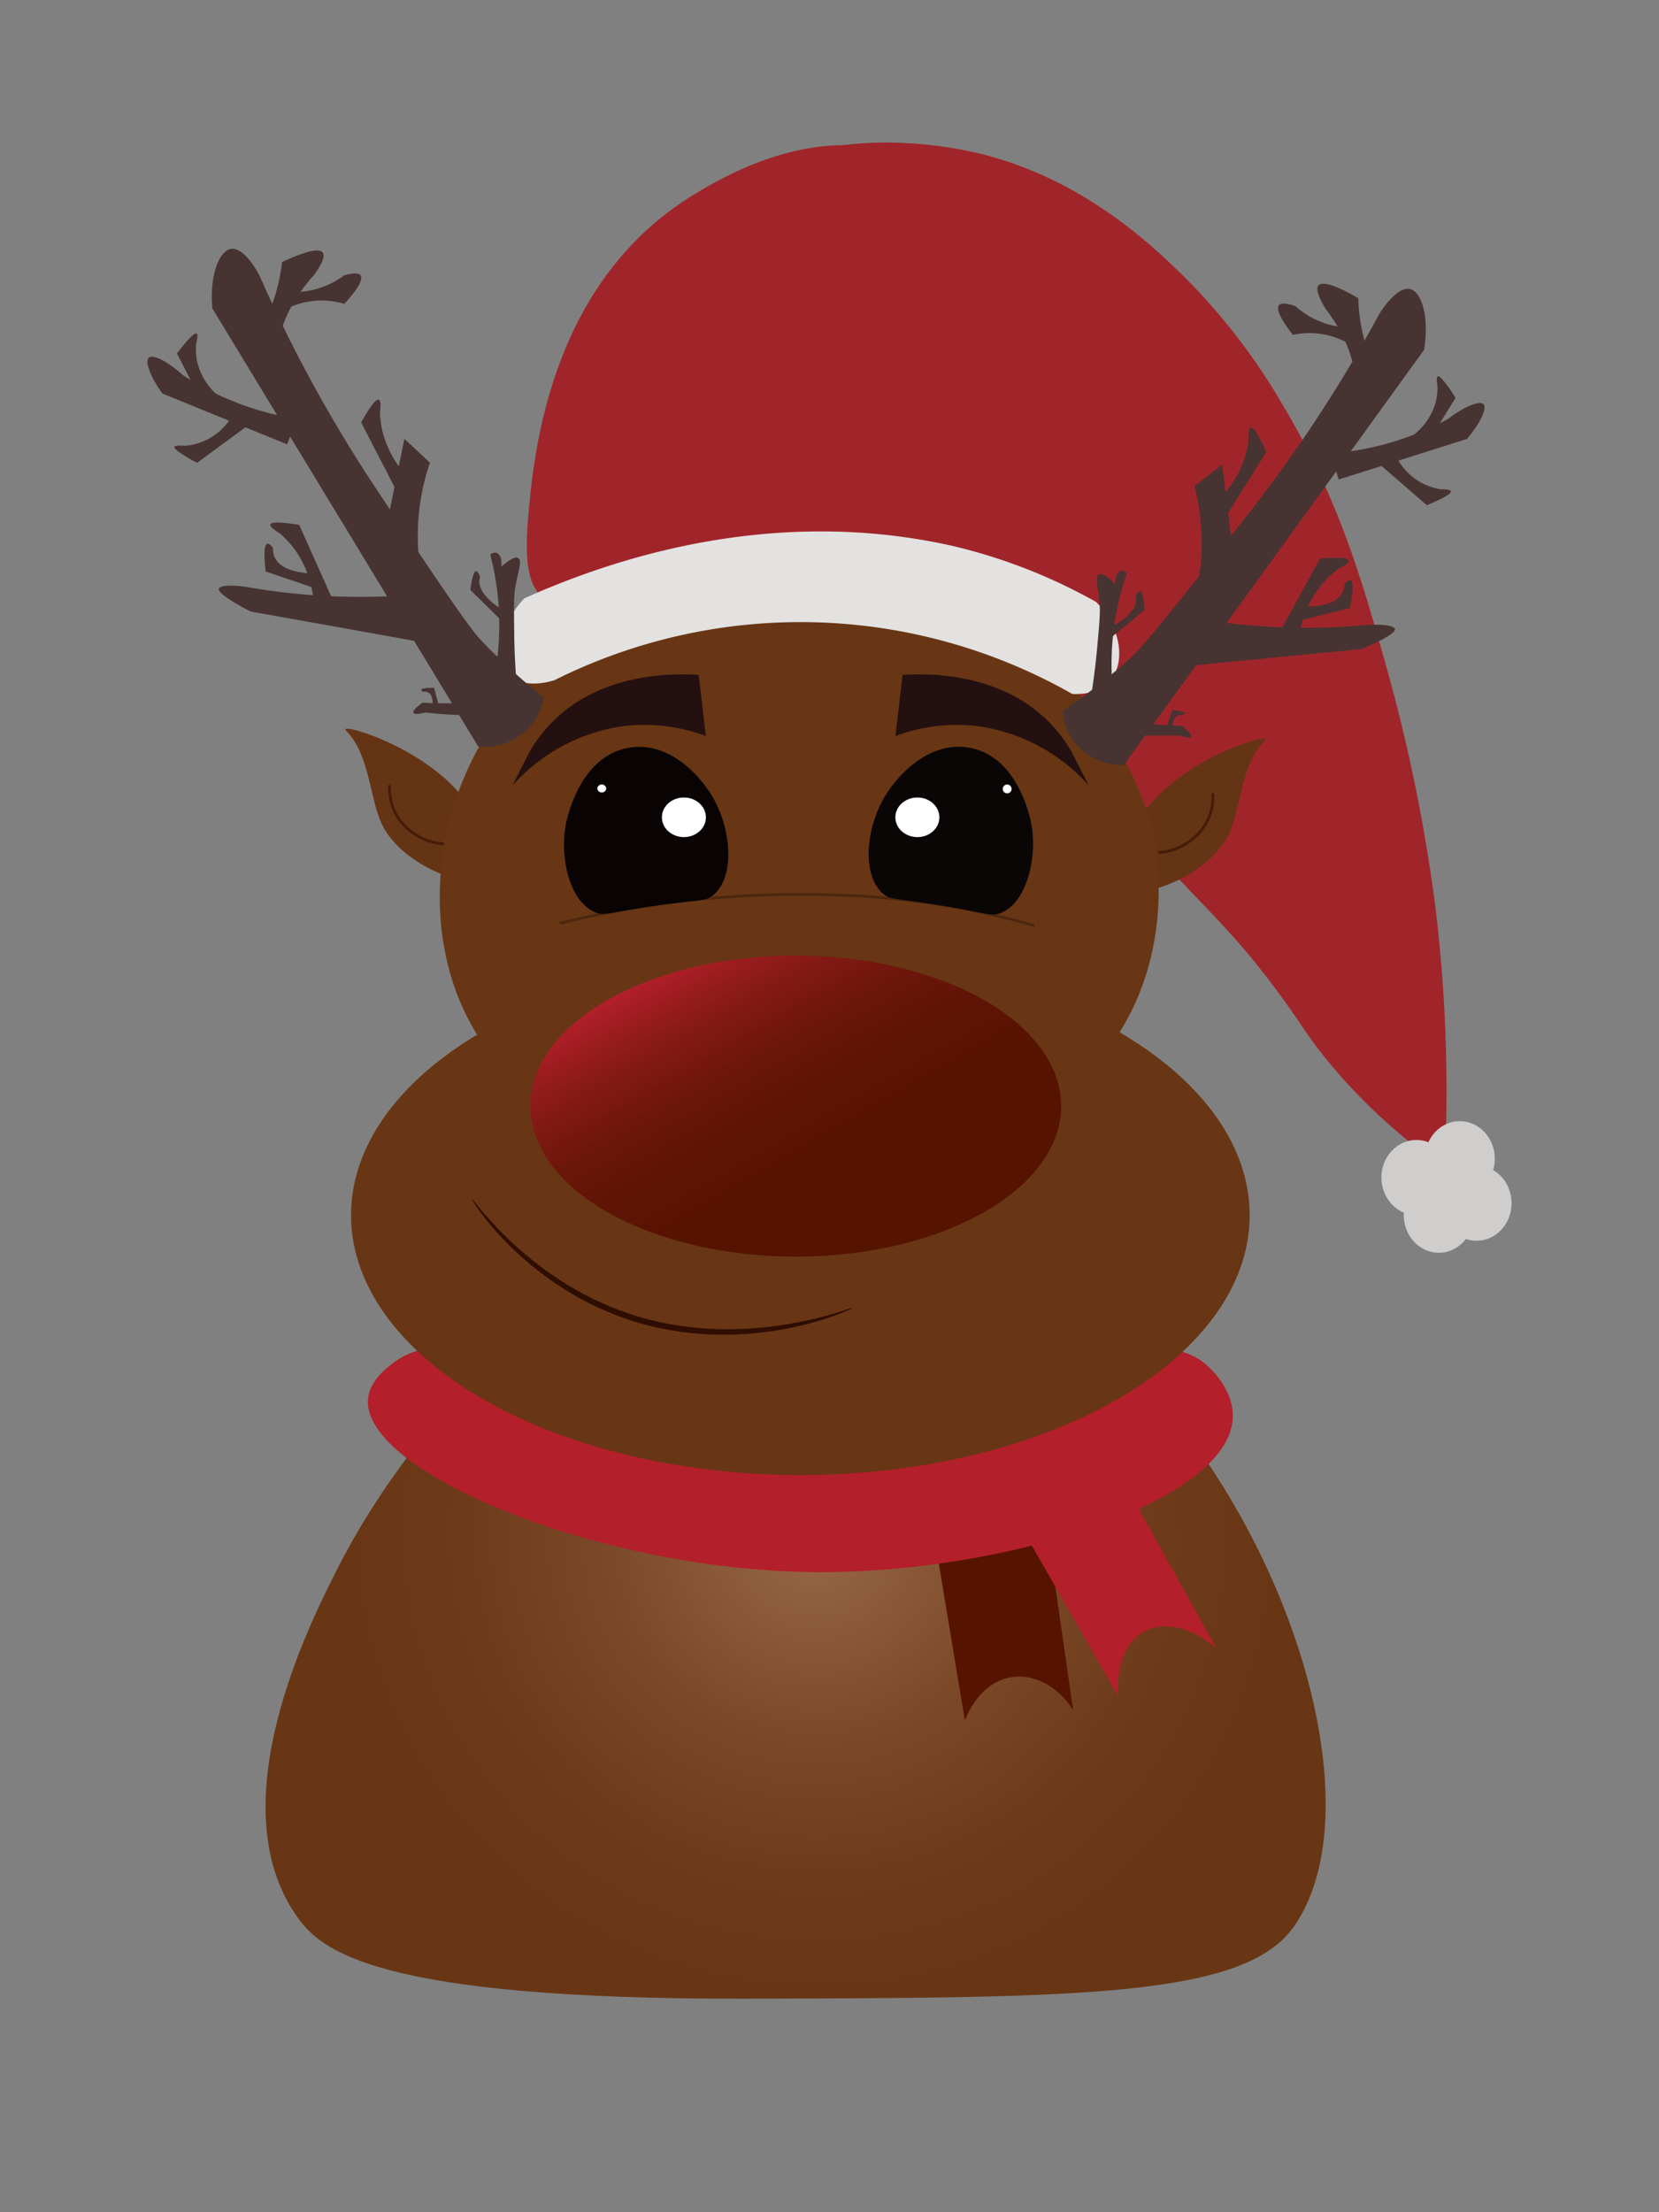 <svg id="Layer_1" data-name="Layer 1" xmlns="http://www.w3.org/2000/svg" xmlns:xlink="http://www.w3.org/1999/xlink" viewBox="0 0 300 400"><rect x="0" y="0" width="300" height="400" fill="#808080" stroke="none"/><defs><style>.cls-1{fill:url(#radial-gradient);}.cls-2{fill:#653414;}.cls-3{fill:#a0252a;}.cls-4{fill:#d0cdcd;}.cls-5{fill:#551300;}.cls-6{fill:#b31f2b;}.cls-7{opacity:0.6;}.cls-8{fill:#2f0d00;}.cls-9{fill:#683614;}.cls-10{opacity:0.29;}.cls-11{fill:#060305;}.cls-12{opacity:0.95;}.cls-13{fill:#040102;}.cls-14{fill:#fff;}.cls-15{fill:#241010;}.cls-16{fill:#e3e2e1;}.cls-17{fill:#473332;}.cls-18{fill:url(#linear-gradient);}</style><radialGradient id="radial-gradient" cx="-3188.94" cy="234.61" r="86.72" gradientTransform="matrix(0.98, 0.06, -0.05, 0.96, 3284.08, 244.23)" gradientUnits="userSpaceOnUse"><stop offset="0" stop-color="#9b6a4a"/><stop offset="0.11" stop-color="#916040"/><stop offset="0.44" stop-color="#7b4928"/><stop offset="0.75" stop-color="#6d3b19"/><stop offset="1" stop-color="#683614"/></radialGradient><linearGradient id="linear-gradient" x1="127.08" y1="170.87" x2="160.72" y2="229.13" gradientUnits="userSpaceOnUse"><stop offset="0" stop-color="#b31f2b"/><stop offset="0.09" stop-color="#9a1c1f"/><stop offset="0.2" stop-color="#811914"/><stop offset="0.33" stop-color="#6d160b"/><stop offset="0.48" stop-color="#5f1405"/><stop offset="0.67" stop-color="#571301"/><stop offset="1" stop-color="#551300"/></linearGradient></defs><path class="cls-1" d="M234,348.32c-8.93,12.84-38.9,12.91-98.84,13.07-67.31.18-77.17-8.77-81.43-14.81-14.36-20.3,2.28-53.08,7.42-63.2,13.21-26,46.43-65.84,89.35-63.45C214.26,223.47,255.43,317.54,234,348.32Z"/><path class="cls-2" d="M84.88,145.71c3.09,4.53,5.61,11.78,2.68,13.31-3.23,1.69-15.06-2.63-18.55-10.08-2.09-4.47-2.2-12.22-6.1-16.46-.23-.25-.54-.56-.4-.67C63.24,131.21,78.09,135.75,84.88,145.71Z"/><path class="cls-3" d="M175.16,27.32c19.59,4.1,32.76,16.65,38.68,22.43a112.4,112.4,0,0,1,18.37,23.91c9.73,16.32,14,30.94,18.19,45.87a303.32,303.32,0,0,1,9.17,44.5,276.18,276.18,0,0,1,1.65,47.17,101.87,101.87,0,0,1-21.48-19.81c-3.24-4-3.91-5.44-7.47-10.4-10-13.85-15.22-17.14-25.36-29.12-9.45-11.15-14.89-17.58-19.9-28.05-4.53-9.47-6.65-19.1-16.28-31.15-2.35-3-5.25-6.47-5.25-6.47-1.62-2-3-3.57-4.47-5.36-4.25-5.08-9-9.59-13-14.91-1.59-2.1-5.48-8.89-8.05-18.72-1.78-6.82-2.7-10.22-1.82-12.83C141.33,24.87,161.67,24.49,175.16,27.32Z"/><path class="cls-3" d="M149.79,111.44c33.28-.86,37.92.62,42.75-4.53,13.39-14.31-2.33-47.13-4.37-51.38-4.87-10.18-10.62-22.18-23.71-27.18-17.2-6.57-34.29,4-39.26,7C99.13,51.44,96.45,82.63,95.5,93.68c-.75,8.71.43,11.49,1.6,13.25C102.64,115.24,116,112.31,149.79,111.44Z"/><ellipse class="cls-4" cx="263.98" cy="209.52" rx="6.33" ry="6.8"/><ellipse class="cls-4" cx="256.13" cy="212.92" rx="6.33" ry="6.8"/><ellipse class="cls-4" cx="260.18" cy="219.72" rx="6.33" ry="6.8"/><ellipse class="cls-4" cx="267.01" cy="217.55" rx="6.33" ry="6.8"/><path class="cls-5" d="M187.55,264.2l6.51,45c-2.81-4.42-7.24-6.7-11.44-5.89-5.64,1.09-7.92,7.17-8.14,7.78q-3.63-21.89-7.27-43.77Z"/><path class="cls-6" d="M66.54,253.16c-.76,13.06,41.58,30.74,80.72,31.1,34.22.31,74.69-12.52,75.66-27.73.35-5.53-4.72-9.73-5-9.95-13.47-10.87-35.06,16.32-69.53,17.33-37.47,1.1-61.78-29.57-77.47-17.33C69.63,247.59,66.73,249.85,66.54,253.16Z"/><path class="cls-6" d="M193.26,250q13.35,24,26.69,48c-4.67-4-9.92-5-13.54-2.69-4.84,3.12-4.25,10.67-4.18,11.42l-27.8-48.43Z"/><g class="cls-7"><path class="cls-8" d="M80.31,152.82l0-.49A10.65,10.65,0,0,1,73.23,149a9.37,9.37,0,0,1-2.52-7.09l-.49,0a9.86,9.86,0,0,0,2.65,7.45A11.12,11.12,0,0,0,80.31,152.82Z"/></g><path class="cls-2" d="M206.36,147.53c-3.08,4.52-5.6,11.77-2.68,13.3,3.24,1.7,15.06-2.62,18.56-10.08,2.09-4.47,2.19-12.21,6.1-16.46.23-.25.53-.55.4-.66C228,133,213.16,137.56,206.36,147.53Z"/><g class="cls-7"><path class="cls-8" d="M209.48,154.43a11.22,11.22,0,0,0,7.44-3.55,9.88,9.88,0,0,0,2.64-7.45l-.49,0a9.4,9.4,0,0,1-2.51,7.08,10.71,10.71,0,0,1-7.12,3.39Z"/></g><path class="cls-9" d="M117.21,205.64H171a43.13,43.13,0,0,0,23.53-9.78c12.48-10.68,17.56-28.56,13.76-46.49a64.14,64.14,0,0,0-13.76-24.59c-20.75-22.92-51-21.42-55.22-21.14-5.25.34-28.94,1.9-45.6,21.14a60.26,60.26,0,0,0-12.2,22.64c-5,18.54-.44,37.4,12.2,48.44C102.3,203.39,112.22,205.15,117.21,205.64Z"/><ellipse class="cls-9" cx="144.73" cy="219.72" rx="81.25" ry="46.99"/><path class="cls-8" d="M154.16,236.48c.12.22-18.14,8.76-38.8,2.67-20.2-6-30.23-22.24-30-22.35s10.59,15.49,30.22,21.3C135.72,244.06,154,236.26,154.16,236.48Z"/><g class="cls-10"><path class="cls-11" d="M187,167.59l.14-.47a148,148,0,0,0-35-5.5,182.73,182.73,0,0,0-51,5.09l.12.48a182.12,182.12,0,0,1,50.82-5.08A147,147,0,0,1,187,167.59Z"/></g><g class="cls-12"><path class="cls-11" d="M159.56,144.78c2.43-4.49,8.49-11,15.91-9.55,9.12,1.78,11.06,13.8,11.14,14.32.84,5.76-.91,13.54-5.57,15.51-1.69.71-2.4.09-9.95-1.19-9-1.54-10-1-11.53-2.39C155.79,158,156.73,150,159.56,144.78Z"/></g><g class="cls-12"><path class="cls-13" d="M129.4,145.06c-2.34-4.53-8.27-11.16-15.72-9.86-9.15,1.6-11.33,13.57-11.41,14.1-1,5.74.63,13.55,5.25,15.61,1.68.75,2.4.14,10-1,9-1.36,10-.78,11.58-2.16C132.9,158.37,132.12,150.33,129.4,145.06Z"/></g><ellipse class="cls-14" cx="123.67" cy="147.78" rx="3.98" ry="3.58"/><ellipse class="cls-14" cx="165.89" cy="147.78" rx="3.98" ry="3.58"/><circle class="cls-14" cx="182.13" cy="142.65" r="0.8"/><ellipse class="cls-14" cx="108.82" cy="142.57" rx="0.8" ry="0.72"/><path class="cls-15" d="M92.69,142a33,33,0,0,1,20.18-10.72,31.63,31.63,0,0,1,14.77,1.81q-.65-5.52-1.3-11.05c-3.77-.26-17.53-.77-26.7,8.75A26.31,26.31,0,0,0,95.72,136Z"/><path class="cls-15" d="M196.87,142a33,33,0,0,0-20.18-10.72,31.63,31.63,0,0,0-14.77,1.81q.65-5.52,1.3-11.05c3.77-.26,17.53-.77,26.7,8.75a26.31,26.31,0,0,1,3.92,5.26Z"/><path class="cls-16" d="M100.24,123a99.48,99.48,0,0,1,93.67,2.48c1.08.05,4.53.09,6.66-2.18,2.89-3.07,2.5-9.5-2.35-14.45A99.1,99.1,0,0,0,172,98.65a108.42,108.42,0,0,0-23.6-2.56c-22.43,0-41.57,6.7-53.58,12.1-5.07,5.32-5,11.84-2.14,14.23C95.24,124.55,99.64,123.17,100.24,123Z"/><path class="cls-17" d="M203.19,138.38a11.33,11.33,0,0,1-8.53-3.72,10.71,10.71,0,0,1-2.5-6.17A105,105,0,0,0,204.42,119c2.3-2.06,9.44-11,20.85-25.5a255.75,255.75,0,0,0,24.12-36.67c1.72-2.79,4-5,5.61-4.56,2,.47,3.52,4.87,2.51,11Q230.36,100.83,203.19,138.38Z"/><path class="cls-17" d="M245.09,72.84q.09-.75.12-1.53c.27-6.51-2.8-11.93-5.53-15.51-1.76-2.91-1.56-3.84-1.25-4.19,1-1.07,4.94,1,7.19,2.31a32.45,32.45,0,0,0,2.23,11A32.87,32.87,0,0,0,251,71Z"/><path class="cls-17" d="M242.08,86.7,240.58,82a52.82,52.82,0,0,0,21.26-6.25c3.05-2.32,5.77-3.36,6.43-2.66s-.52,3.36-3,6.28Z"/><path class="cls-17" d="M224,108.15l-8.11.55a41.12,41.12,0,0,0,1.41-11.46A40.5,40.5,0,0,0,216,87.93L221,84Z"/><path class="cls-17" d="M221,94.49l-3.24-2a19,19,0,0,0,7-8.82,17.24,17.24,0,0,0,1-4c-.06-1.46.07-2.24.4-2.33.5-.14,1.44,1.31,2.84,4.35Q225,88.09,221,94.49Z"/><path class="cls-17" d="M211.58,120.73l.56-9.7a117.33,117.33,0,0,0,17.72,2.31,117.34,117.34,0,0,0,16.95-.3c2.65-.24,5.28,0,5.45.71s-3.13,2.43-6.09,3.62c-5.27.51-10.54,1-15.81,1.53Q221,119.8,211.58,120.73Z"/><path class="cls-17" d="M231.46,114.24l3.35,1.84a18.93,18.93,0,0,1,4.25-10.44,17.86,17.86,0,0,1,3-2.81c1.31-.66,1.92-1.16,1.84-1.48-.12-.51-1.85-.62-5.19-.35Z"/><path class="cls-17" d="M235,112.23l-.42-2.69c.47.06,7.09.82,8.35-2.82a3.87,3.87,0,0,0,.21-1.16c.49-.52.87-.73,1.11-.64.53.22.49,1.87-.13,5Z"/><path class="cls-17" d="M257.17,81.72l-3.25-2a11.41,11.41,0,0,0,5.58-6.58,11.67,11.67,0,0,0,.46-3.21c-.22-1.22-.19-1.85.11-1.89s1.49,1.23,3.14,3.9Q260.18,76.83,257.17,81.72Z"/><path class="cls-17" d="M249.33,83.81l2.5-2.88a10.89,10.89,0,0,0,8.68,7.54c1.24,0,1.86.11,1.85.41q0,.68-4.35,2.47Z"/><path class="cls-17" d="M245.84,59.14l-.77,3.74a14.23,14.23,0,0,0-11.26-2.33c-1-1.24-3.33-4.39-2.53-5.36.22-.27.84-.58,3,.18a15,15,0,0,0,11.58,3.77Z"/><path class="cls-17" d="M202.11,130.73l-5.49-.94c.94-4.93,1.45-9.12,1.75-12.32.42-4.57.63-6.86.46-8.6-.27-2.57-.86-4.63-.13-5s2,.79,3,1.8c-.17-1.36.44-2.36,1.1-2.47a1.38,1.38,0,0,1,1,.43,49.5,49.5,0,0,0-2.15,8.4A51.06,51.06,0,0,0,202.11,130.73Z"/><path class="cls-17" d="M200.51,115.62l-.83-1.68c.37-.15,5.51-2.31,5.77-5.32a2.65,2.65,0,0,0-.07-.87c.28-.56.52-.86.72-.89.44-.07.73,1.08.85,3.45Z"/><path class="cls-17" d="M204.55,132.81l-.15-2.23c1.39.15,2.86.29,4.4.41,1.77.14,3.47.23,5.08.29,1.29,1.15,1.76,1.82,1.41,2s-.93.05-2-.29c-1.07,0-2.18,0-3.34,0C208,133,206.21,133,204.55,132.81Z"/><path class="cls-17" d="M210.82,131.81l1.23.47c0-.2-.29-2.92,1.4-3a2,2,0,0,1,.53,0c.25-.14.35-.26.31-.37s-.85-.4-2.28-.5Z"/><path class="cls-17" d="M86.49,135a11.31,11.31,0,0,0,8.8-3,10.79,10.79,0,0,0,3-5.94A105.29,105.29,0,0,1,86.83,115.6c-2.13-2.25-8.52-11.75-18.73-27.11A256.69,256.69,0,0,1,47,50c-1.48-2.92-3.54-5.25-5.22-5-2.07.31-3.9,4.58-3.39,10.75Z"/><path class="cls-17" d="M50,66.28q0-.75,0-1.53c.26-6.51,3.76-11.67,6.77-15,2-2.77,1.87-3.71,1.58-4.09-.86-1.13-5,.63-7.35,1.73a32.46,32.46,0,0,1-6.76,16.54Z"/><path class="cls-17" d="M51.9,80.34l1.88-4.59a52.89,52.89,0,0,1-13.52-4,54,54,0,0,1-7.17-3.91c-2.85-2.56-5.47-3.82-6.19-3.17s.24,3.39,2.47,6.49Z"/><path class="cls-17" d="M68.23,103.19l8,1.19a41,41,0,0,1-.48-11.53,40.38,40.38,0,0,1,2-9.18l-4.62-4.32Z"/><path class="cls-17" d="M72.24,89.8l3.4-1.75a19,19,0,0,1-6.29-9.36,17.71,17.71,0,0,1-.65-4.06c.18-1.45.12-2.24-.2-2.36q-.73-.27-3.19,4.11Z"/><path class="cls-17" d="M79.55,116.72l.22-9.71a118.36,118.36,0,0,1-17.84.87,117.89,117.89,0,0,1-16.87-1.67c-2.62-.45-5.26-.47-5.49.26s2.93,2.68,5.78,4.11L61,113.37Z"/><path class="cls-17" d="M60.26,108.65l-3.49,1.56a18.9,18.9,0,0,0-3.39-10.75,17.43,17.43,0,0,0-2.77-3c-1.25-.77-1.82-1.31-1.72-1.63.16-.49,1.9-.47,5.2.07Z"/><path class="cls-17" d="M56.94,106.36l.64-2.65c-.47,0-7.13.25-8.1-3.48a4.23,4.23,0,0,1-.11-1.17c-.45-.56-.8-.81-1.06-.73q-.81.26-.27,5Z"/><path class="cls-17" d="M37.26,74.16l3.4-1.74a11.37,11.37,0,0,1-5-7,11,11,0,0,1-.2-3.23c.32-1.2.33-1.83,0-1.9S33.89,61.39,32,63.92Z"/><path class="cls-17" d="M44.91,76.88,42.65,73.8a10.84,10.84,0,0,1-9.26,6.81c-1.24-.12-1.86,0-1.88.26s1.35,1.39,4.14,2.81Z"/><path class="cls-17" d="M50.38,52.56l.47,3.79a14.3,14.3,0,0,1,11.41-1.41c1.07-1.16,3.67-4.1,2.95-5.14-.19-.28-.79-.64-3,0A15.11,15.11,0,0,1,57,52.31,14.93,14.93,0,0,1,50.38,52.56Z"/><path class="cls-17" d="M88.18,127.45l5.55-.49c-.53-5-.71-9.21-.74-12.42-.06-4.59-.09-6.89.23-8.61.48-2.54,1.23-4.54.53-5s-2,.63-3.14,1.55c.28-1.34-.25-2.38-.9-2.54a1.38,1.38,0,0,0-1.06.34,50.47,50.47,0,0,1,1.47,8.55A51,51,0,0,1,88.18,127.45Z"/><path class="cls-17" d="M91,112.52l1-1.6c-.35-.18-5.3-2.75-5.32-5.77a2.81,2.81,0,0,1,.14-.87c-.23-.58-.44-.9-.65-1-.43-.1-.81,1-1.12,3.38Z"/><path class="cls-17" d="M85.58,129.33l.33-2.22c-1.39,0-2.87.07-4.41.06-1.78,0-3.48,0-5.09-.12-1.38,1-1.9,1.67-1.58,1.91s.93.13,2.07-.13c1.07.13,2.18.23,3.33.31C82.13,129.28,83.92,129.33,85.58,129.33Z"/><path class="cls-17" d="M79.42,127.82l-1.27.37c0-.19.52-2.88-1.15-3.11a1.94,1.94,0,0,0-.54,0q-.34-.24-.27-.39c.11-.23.88-.34,2.31-.32Z"/><ellipse class="cls-18" cx="143.9" cy="200" rx="47.99" ry="27.22"/></svg>